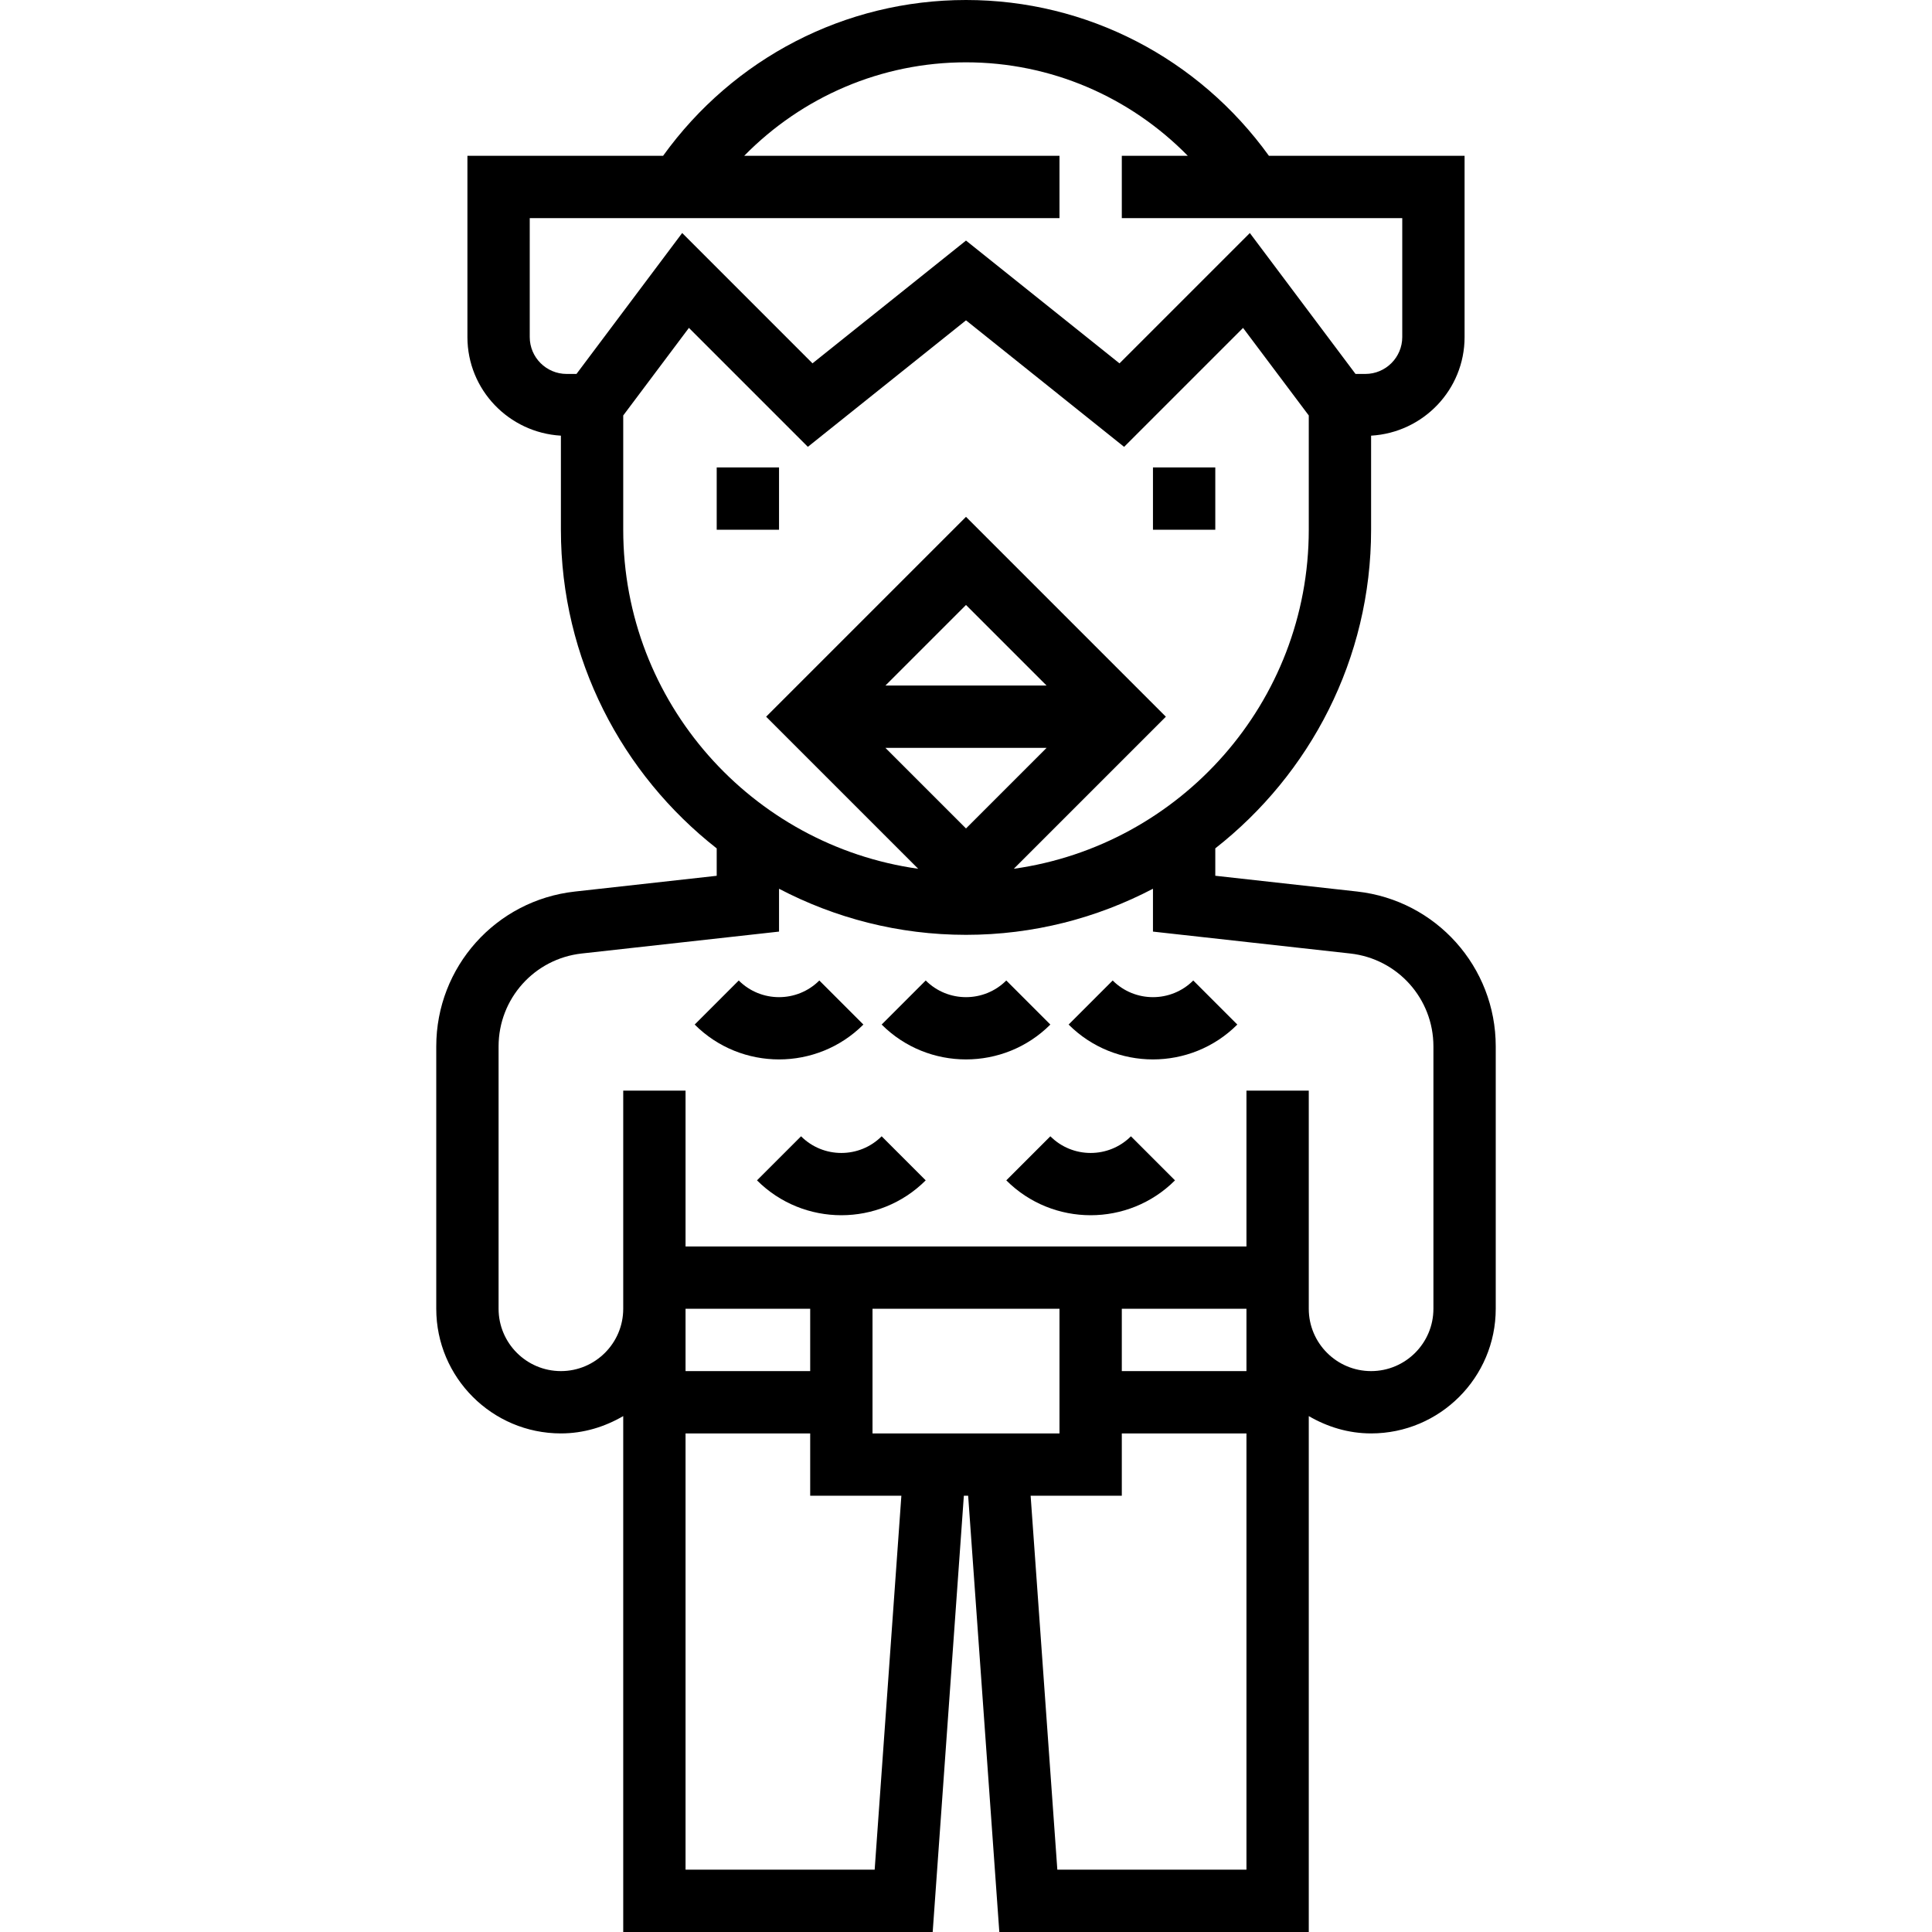 <svg xmlns="http://www.w3.org/2000/svg" viewBox="0 0 496 496"><path d="M184 120h16v16h-16zm112 0h16v16h-16z"/><path d="M348.416 228.88L312 224.832V217.8c24.304-19.056 40-48.6 40-81.808v-24.144c13.352-.776 24-11.776 24-25.32V40h-50.232C307.712 14.952 279.056 0 248 0c-31.056 0-59.712 14.944-77.768 40H120v46.528c0 13.544 10.648 24.544 24 25.32V136c0 33.2 15.696 62.752 40 81.808v7.032l-36.424 4.048C127.296 231.144 112 248.232 112 268.64V336c0 17.648 14.352 32 32 32 5.856 0 11.272-1.696 16-4.448V496h79.448l8-112h1.104l8 112H336V363.552c4.728 2.752 10.144 4.448 16 4.448 17.648 0 32-14.352 32-32v-67.36c0-20.408-15.296-37.496-35.584-39.76zM145.464 96c-5.216 0-9.464-4.248-9.464-9.472V56h136V40h-80.944c14.888-15.168 35.2-24 56.944-24s42.056 8.832 56.944 24H288v16h72v30.528c0 5.224-4.248 9.472-9.464 9.472H348l-27.128-36.176-33.464 33.464L248 61.76l-39.408 31.52-33.456-33.464L148 96h-2.536zM160 136v-29.336l16.864-22.488 30.536 30.536L248 82.24l40.592 32.48 30.536-30.536L336 106.664V136c0 44.352-33.008 81.04-75.728 87.04l39.04-39.04L248 132.688 196.688 184l39.04 39.04C193.008 217.04 160 180.352 160 136zm108.688 56L248 212.688 227.312 192h41.376zm-41.376-16L248 155.312 268.688 176h-41.376zm-2.76 304H176V368h32v16h23.408l-6.856 96zM176 352v-16h32v16h-32zm48 16v-32h48v32h-48zm96 112h-48.552l-6.856-96H288v-16h32v112zm0-128h-32v-16h32v16zm48-16c0 8.824-7.176 16-16 16s-16-7.176-16-16v-56h-16v40H176v-40h-16v56c0 8.824-7.176 16-16 16s-16-7.176-16-16v-67.36c0-12.24 9.176-22.496 21.344-23.848L200 239.168v-11c14.376 7.52 30.68 11.832 48 11.832s33.624-4.312 48-11.832v11l50.648 5.624C358.824 246.144 368 256.4 368 268.64V336z"/><path d="M221.656 263.032l-11.312-11.312c-5.704 5.704-14.984 5.704-20.688 0l-11.312 11.312c5.968 5.968 13.816 8.952 21.656 8.952 7.84 0 15.688-2.984 21.656-8.952zm36.688-11.312c-5.704 5.704-14.984 5.704-20.688 0l-11.312 11.312c5.968 5.968 13.816 8.952 21.656 8.952s15.688-2.984 21.656-8.952l-11.312-11.312zm27.312 0l-11.312 11.312c5.968 5.968 13.816 8.952 21.656 8.952 7.84 0 15.688-2.984 21.656-8.952l-11.312-11.312c-5.704 5.704-14.984 5.704-20.688 0zm-80 40l-11.312 11.312c5.968 5.968 13.816 8.952 21.656 8.952 7.84 0 15.688-2.984 21.656-8.952l-11.312-11.312c-5.704 5.704-14.984 5.704-20.688 0zm64 0l-11.312 11.312c5.968 5.968 13.816 8.952 21.656 8.952 7.84 0 15.688-2.984 21.656-8.952l-11.312-11.312c-5.704 5.704-14.984 5.704-20.688 0z"/></svg>